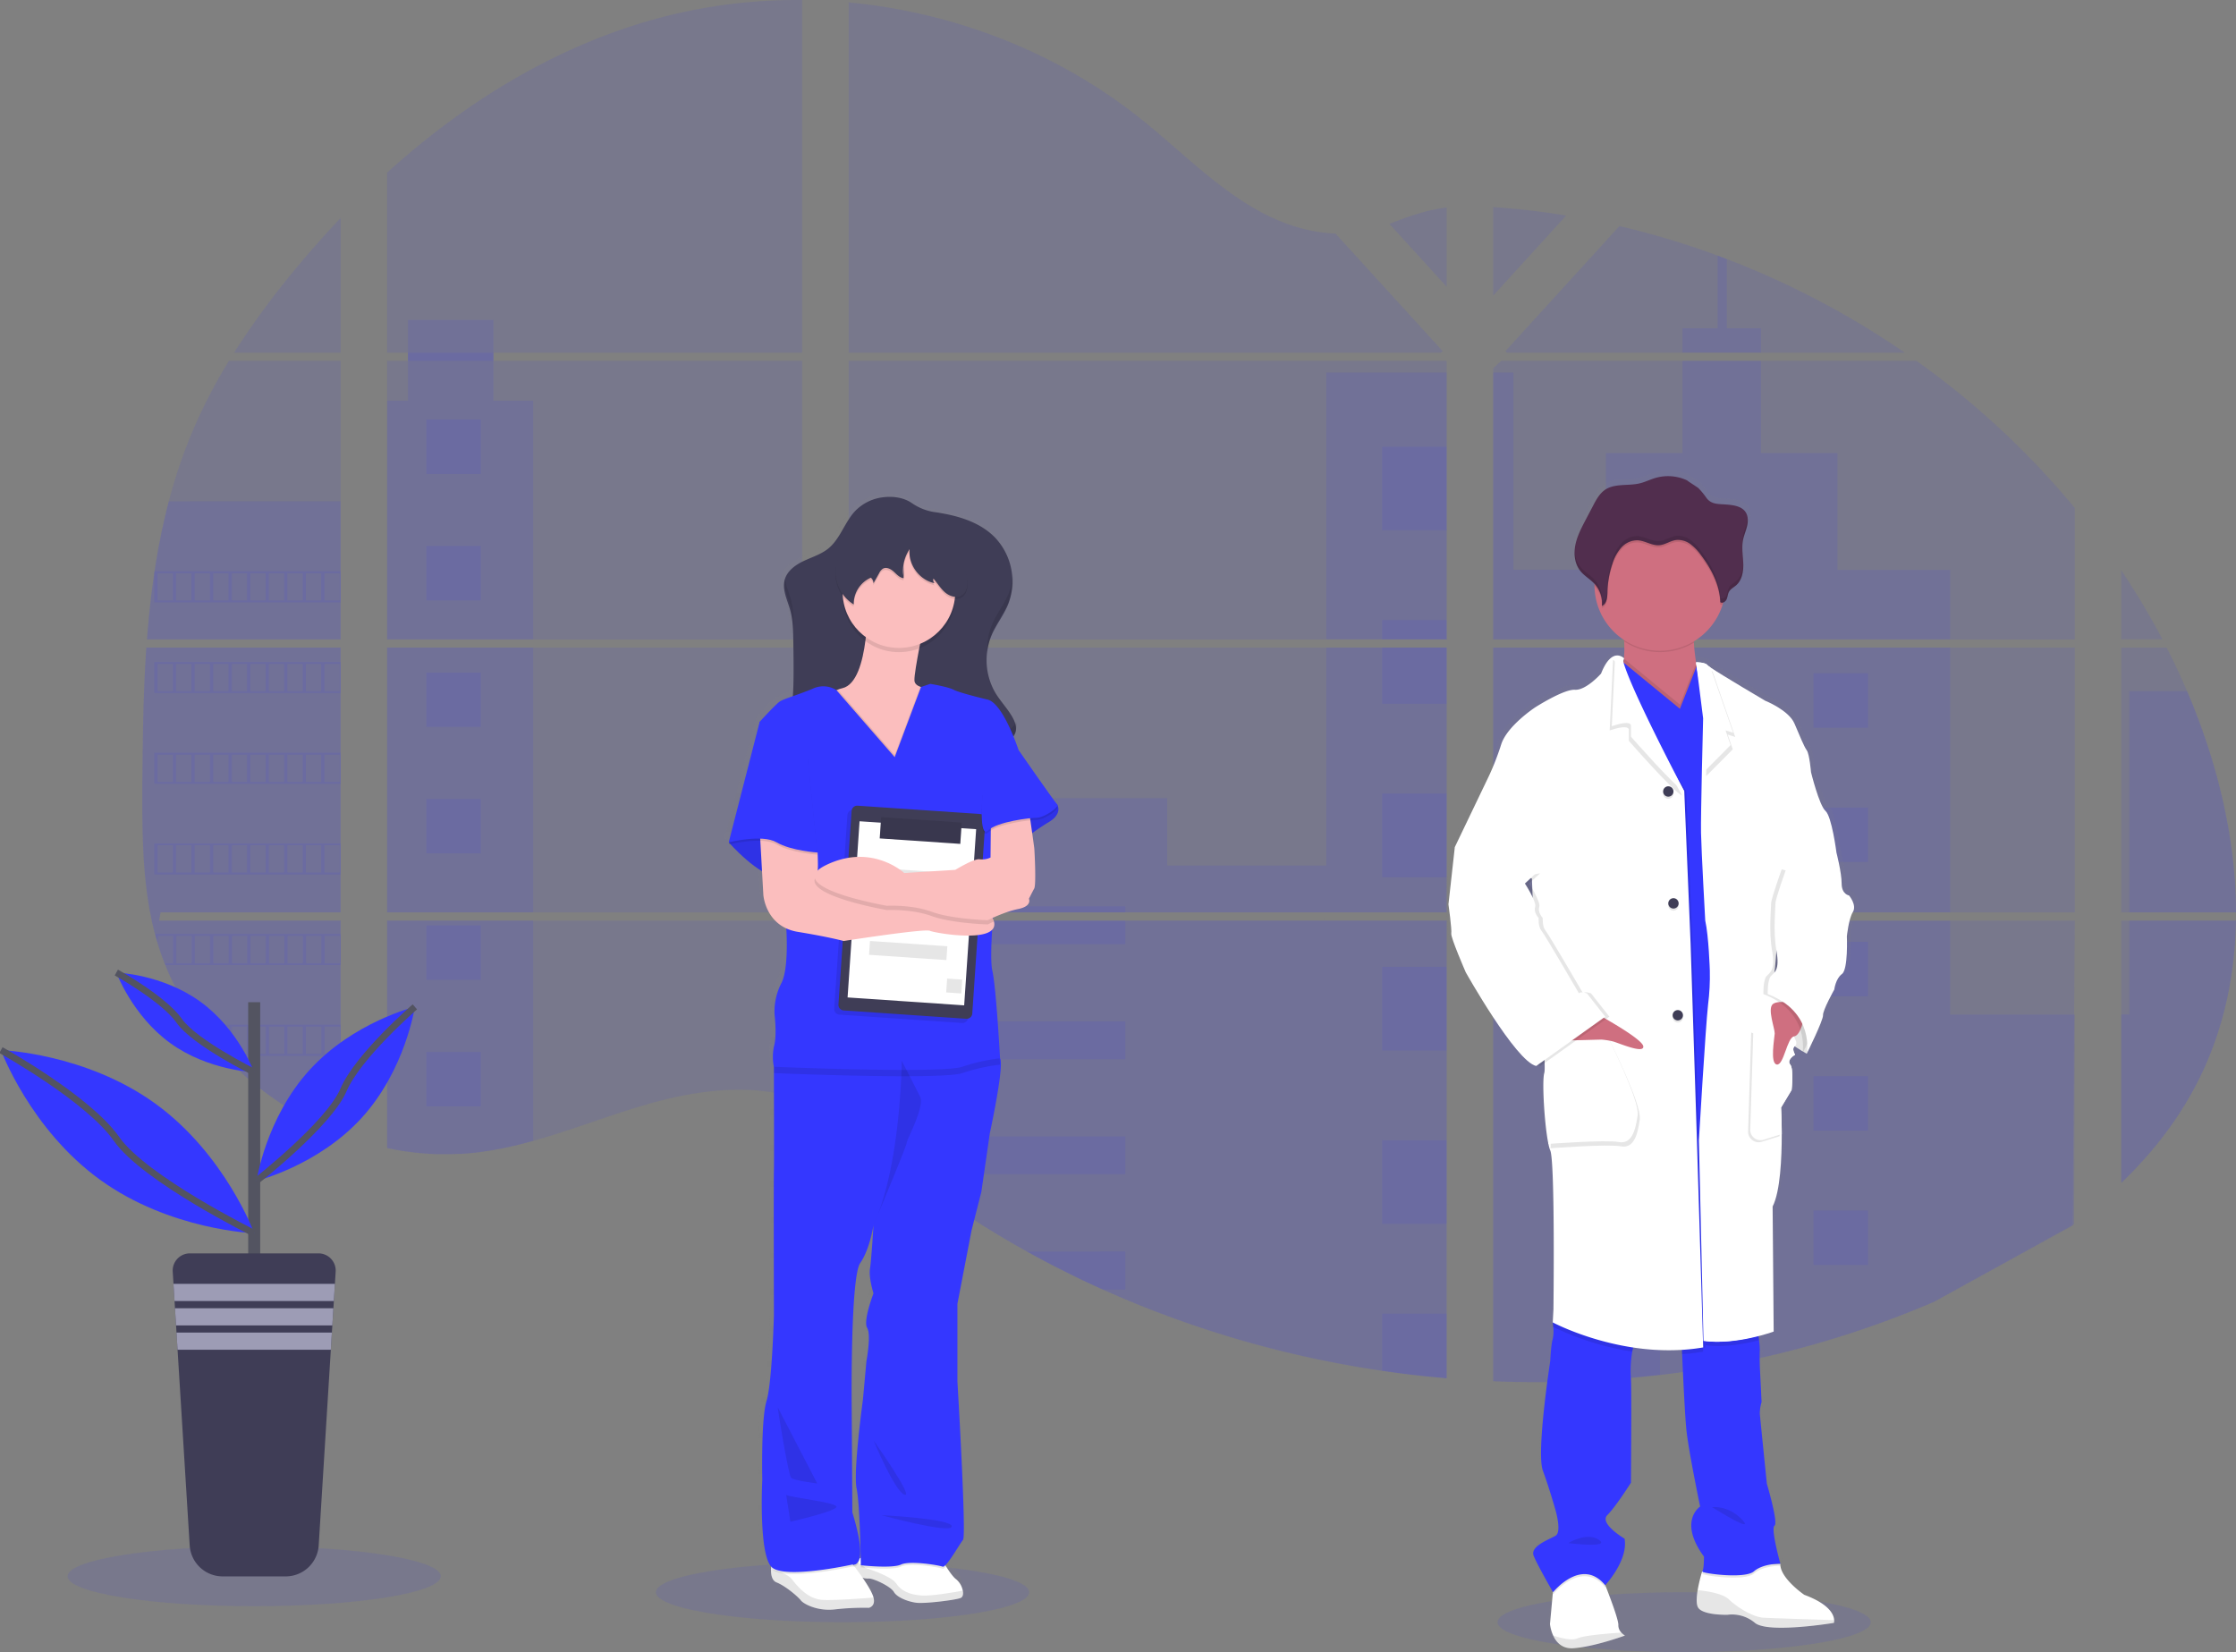 <svg width="674" height="498" fill="none" xmlns="http://www.w3.org/2000/svg"><rect width="100%" height="100%" fill="#808080" stroke="none"/><g clip-path="url(#undraw_doctors_hwty 1__a)"><path opacity=".1" d="M44.113 195.19h58.579v79.836H48.397a121.78 121.78 0 0 1-.433 2.47h54.728v64.375c-.092 0-.184-.069-.271-.104a124.629 124.629 0 0 1-4.618-1.945c-.329-.15-.652-.306-.987-.45a116.889 116.889 0 0 1-4.618-2.309 52.023 52.023 0 0 1-1.599-.877 96.064 96.064 0 0 1-23.032-17.926c-.202-.19-.387-.398-.577-.577a99.701 99.701 0 0 1-2.742-3.093c-.335-.387-.658-.78-.987-1.155a94.882 94.882 0 0 1-3.048-3.942c-.15-.202-.289-.398-.433-.577a85.248 85.248 0 0 1-9.929-17.949c-.08-.19-.156-.398-.23-.577a76.148 76.148 0 0 1-2.142-6.158 46.648 46.648 0 0 1-.745-2.638c-.08-.26-.144-.525-.214-.785-3.244-12.783-3.619-26.069-3.619-39.292V236.9c.046-5.398.11-10.79.19-16.177.031-1.385.06-2.776.087-4.173.081-3.536.196-7.08.347-10.631.034-.981.08-1.968.132-2.943a79.97 79.97 0 0 1 .087-1.697c.104-2.043.227-4.073.37-6.089Zm58.579-88.892H70.557a244.622 244.622 0 0 1 17.092-23.513 300.979 300.979 0 0 1 15.043-17.083v40.596Zm0 2.459v83.963H44.298c0-.243.035-.491.058-.733.052-.664.104-1.322.161-1.986a99.9 99.9 0 0 1 .208-2.308c.075-.762.15-1.685.243-2.522.092-.837.167-1.685.26-2.522a175 175 0 0 1 .288-2.505c.104-.831.196-1.674.312-2.505a237.086 237.086 0 0 1 .687-4.992c0-.15.046-.295.069-.439a201.348 201.348 0 0 1 4.295-21.077 156.01 156.01 0 0 1 7.244-21.354 160.287 160.287 0 0 1 10.899-21.02h33.67Zm13.993 86.433v79.836h125.124V195.19H116.685Zm0 82.306v68.565c.716.144 1.42.289 2.13.41.952.185 1.911.352 2.886.496l.577.081c.381.064.768.115 1.155.162.964.138 1.928.242 2.886.334.45.047.918.081 1.374.122l1.114.08c.606.047 1.206.081 1.807.104.369 0 .739.029 1.114.041.375.011.577 0 .877 0h3.21c.496 0 .993 0 1.483-.046h.029c.347 0 .687 0 1.033-.041.099.006.197.006.295 0 .288 0 .577 0 .854-.034a1.07 1.07 0 0 1 .196 0 78.418 78.418 0 0 0 1.94-.151c.652-.057 1.27-.127 1.922-.196l1.311-.161a115.005 115.005 0 0 0 15.845-3.371c11.678-3.255 23.09-7.809 34.762-11.139 15.078-4.3 31.748-6.418 46.318-1.183v-54.073H116.685Zm125.124-171.198V.012a160.814 160.814 0 0 0-40.65 4.761c-31.685 7.959-60.137 25.221-84.474 47.268v54.252h6.298v2.464h-6.298v83.963h125.124v-83.963h-93.064v-2.47l93.064.011Zm160.752-35.904c-7.839-.277-15.632-2.753-22.686-6.59-13.473-7.325-24.244-18.648-36.274-28.194C318.606 15.716 287.608 3.705 255.807.727v105.571h178.606l.445-.467-32.297-35.437Zm16.273-2.886 17.253 18.937V62.528c-5.807.733-10.863 2.435-17.253 4.957v.023Zm17.253 295.579v-85.591h-36.793a22.703 22.703 0 0 0-.312-1.102c.11.37.208.739.306 1.102H255.807v61.893a127.052 127.052 0 0 1 4.041 3.152 315.596 315.596 0 0 1 4.289 3.572l1.432 1.183a89.56 89.56 0 0 0 2.078 1.703 320.25 320.25 0 0 0 4.196 3.324c.704.554 1.413 1.099 2.124 1.633a289.728 289.728 0 0 0 35.582 23.265 295.853 295.853 0 0 0 14.108 7.359 277.728 277.728 0 0 0 8.659 4.04 317.855 317.855 0 0 0 84.278 24.54c6.457.95 12.944 1.701 19.459 2.251v-52.336h.577l-.543.012Zm-180.28-254.33v83.963h180.28v-83.963h-180.28Zm0 86.421v79.848h180.28V195.19l-180.28-.012ZM450.08 62.412v26.722l22.016-24.165a231.021 231.021 0 0 0-22.016-2.557Zm0 132.778v79.836h175.339V195.19H450.08Zm174.721 174.228.618-91.922H450.08V416.34c11.294.47 22.605.333 33.884-.41h.197c5.387-.346 10.75-.839 16.087-1.477h.122a295.887 295.887 0 0 0 82.679-22.082l41.752-22.953Zm34.445-161.115a265.925 265.925 0 0 0-2.05-4.617 208.23 208.23 0 0 0-4.098-8.49h-13.681v79.83H674c-.029-22.612-5.755-45.698-14.754-66.723Zm-19.829 69.193v79.069c9.738-9.332 17.976-20.015 23.898-32.228 7.129-14.711 10.391-30.629 10.662-46.846l-34.56.005Zm0-105.571v20.778h12.399a225.539 225.539 0 0 0-12.399-20.778ZM520.504 78.082a157.18 157.18 0 0 0-2.748-1.04 249.489 249.489 0 0 0-29.612-8.899l-33.7 36.972-.658.71.433.468h119.94a256.209 256.209 0 0 0-53.655-28.211Zm57.176 30.675H452.539l-2.459 2.245v81.718h175.339v-39.592a249.622 249.622 0 0 0-47.739-44.371Z" fill="#3437FF"/><path opacity=".1" d="M102.692 151.114v41.606H44.298c0-.243.035-.491.058-.733.052-.664.104-1.322.161-1.986a99.9 99.9 0 0 1 .208-2.308c.075-.762.15-1.685.243-2.522.092-.837.167-1.685.26-2.522a175 175 0 0 1 .288-2.505c.104-.831.196-1.674.312-2.505a237.086 237.086 0 0 1 .687-4.992c0-.15.046-.295.069-.439a201.348 201.348 0 0 1 4.295-21.077l51.813-.017ZM44.113 195.19h58.579v79.836H48.397a121.78 121.78 0 0 1-.433 2.47h54.728v64.375c-.092 0-.184-.069-.271-.104a124.629 124.629 0 0 1-4.618-1.945c-.329-.15-.652-.306-.987-.45a116.889 116.889 0 0 1-4.618-2.309 52.023 52.023 0 0 1-1.599-.877 96.064 96.064 0 0 1-23.032-17.926c-.202-.19-.387-.398-.577-.577a99.701 99.701 0 0 1-2.742-3.093c-.335-.387-.658-.78-.987-1.155a94.882 94.882 0 0 1-3.048-3.942c-.15-.202-.289-.398-.433-.577a85.248 85.248 0 0 1-9.929-17.949c-.08-.19-.156-.398-.23-.577a76.148 76.148 0 0 1-2.142-6.158 46.648 46.648 0 0 1-.745-2.638c-.08-.26-.144-.525-.214-.785-3.244-12.783-3.619-26.069-3.619-39.292V236.9c.046-5.398.11-10.79.19-16.177.031-1.385.06-2.776.087-4.173.081-3.536.196-7.08.347-10.631.034-.981.08-1.968.132-2.943a79.97 79.97 0 0 1 .087-1.697c.104-2.043.227-4.073.37-6.089Zm116.616-74.405v71.935h-44.05v-71.935h6.281V96.429h25.779v24.356h11.99Zm-.006 74.399h-44.044v79.837h44.044v-79.837Zm-44.038 82.312h44.044v66.372a114.093 114.093 0 0 1-15.846 3.365 34.17 34.17 0 0 1-1.31.161c-.647.075-1.287.145-1.928.202l-1.934.156h-.196l-.854.046h-.295c-.346 0-.687.041-1.033.047h-.029c-.496 0-.987.034-1.483.046h-4.087c-.376 0-.745 0-1.12-.046a51.417 51.417 0 0 1-1.801-.104l-1.114-.081a55.652 55.652 0 0 1-1.38-.127 54.63 54.63 0 0 1-2.886-.329l-1.155-.162-.577-.081a70.672 70.672 0 0 1-2.886-.49 66.232 66.232 0 0 1-2.13-.421v-68.554Zm319.397-165.207h-36.321v80.425h36.321v-80.425Zm.005 82.895v79.842h-180.28v-34.438h96.025v20.316h47.929v-65.72h36.326Zm.572 167.92c-.191 0-.381 0-.577-.034v52.375a297.054 297.054 0 0 1-19.454-2.245 318.296 318.296 0 0 1-84.312-24.528 308.147 308.147 0 0 1-22.767-11.422 290.898 290.898 0 0 1-35.576-23.265 298.692 298.692 0 0 1-8.393-6.654c-1.911-1.582-3.804-3.198-5.732-4.762a116.944 116.944 0 0 0-4.041-3.162v-61.911h143.481c-.104-.369-.196-.732-.3-1.102.109.37.213.733.306 1.102h36.793v85.568c.191.006.381.023.572.04Zm94.155-256.806h-23.667v-7.353h10.604V77.043c.919.338 1.835.685 2.747 1.039v20.864h10.31l.006 7.352Zm57.026 86.422h-116.2a.07.07 0 0 0 .035 0H450.08v-80.425h6.107v59.446h27.904v-35.206h23.061v-27.778h23.668v27.795h23.049v35.206h33.977l-.006 20.962Zm-137.76 2.47v79.836h137.766V195.19H450.08Zm175.143 173.807.196-63.197h-37.573v-28.28H450.08v138.82c11.294.47 22.605.333 33.884-.41h.197a294.72 294.72 0 0 0 16.088-1.477h.121a295.887 295.887 0 0 0 82.679-22.082m58.793-114.875h32.135c-.277 16.212-3.533 32.136-10.662 46.841-5.922 12.219-14.16 22.902-23.898 32.234v-50.789h2.425v-28.286Zm32.158-2.47h-32.158v-66.723h17.404c8.999 21.025 14.725 44.111 14.754 66.723Z" fill="#3437FF"/><path opacity=".1" d="M436.087 134.648h-19.459v25.215h19.459v-25.215Zm0 52.266h-19.459v5.806h19.459v-5.806Zm0 8.27h-19.459v16.939h19.459v-16.939Zm0 43.996h-19.459v25.215h19.459V239.18Zm0 52.266h-19.459v25.215h19.459v-25.215Zm0 71.618c.191 0 .381 0 .578.04-.191 0-.381 0-.578-.034v5.858h-19.459v-25.216h19.459v19.352Zm0 32.909v19.472a296.968 296.968 0 0 1-19.459-2.245v-17.227h19.459Zm-96.885-122.799h-83.395v1.852h83.395v-1.852Zm0 4.317h-83.395v7.099h83.395v-7.099Zm0 30.369h-83.395v11.416h83.395V307.86Zm0 34.686v11.416h-65.229a266.313 266.313 0 0 1-8.393-6.66c-1.916-1.576-3.81-3.192-5.732-4.756h79.354Zm0 34.681v11.445h-6.886a308.147 308.147 0 0 1-22.767-11.422l29.653-.023Zm161.179-174.303h-16.417v16.414h16.417v-16.414Zm-355.457-76.478h-16.417v16.414h16.417v-16.414Zm0 38.127h-16.417v16.414h16.417v-16.414Zm0 38.126h-16.417v16.414h16.417v-16.414Zm0 38.12h-16.417v16.414h16.417v-16.414Zm0 38.126h-16.417v16.414h16.417v-16.414Zm0 38.126h-16.417v16.414h16.417v-16.414Zm418.129-114.147h-16.417v16.414h16.417v-16.414Zm-62.672 40.486h-16.417v16.414h16.417V243.41Zm62.672 0h-16.417v16.414h16.417V243.41Zm-62.672 40.481h-16.417v16.414h16.417v-16.414Zm62.672 0h-16.417v16.414h16.417v-16.414Zm-62.672 40.487h-16.417v16.414h16.417v-16.414Zm62.672 0h-16.417v16.414h16.417v-16.414Zm-62.672 40.487h-16.417v16.413h16.417v-16.413Zm62.672 0h-16.417v16.413h16.417v-16.413Zm-79.089 51.065v-10.585h16.412v9.079l-16.412 1.506ZM46.515 172.191v9.39h56.177v-9.39H46.515Zm5.593 8.801H47.49v-8.207h4.618v8.207Zm5.594 0h-4.618v-8.207h4.618v8.207Zm5.582 0h-4.618v-8.207h4.618v8.207Zm5.593 0H64.26v-8.207h4.618v8.207Zm5.588 0h-4.618v-8.207h4.618v8.207Zm5.593 0H75.44v-8.207h4.618v8.207Zm5.594 0h-4.618v-8.207h4.618v8.207Zm5.588 0h-4.618v-8.207h4.618v8.207Zm5.588 0H92.21v-8.207h4.618v8.207Zm5.593 0h-4.618v-8.207h4.618v8.207Zm-55.906 18.532v9.39h56.177v-9.39H46.515Zm5.593 8.802H47.49v-8.207h4.618v8.207Zm5.594 0h-4.618v-8.207h4.618v8.207Zm5.582 0h-4.618v-8.207h4.618v8.207Zm5.593 0H64.26v-8.207h4.618v8.207Zm5.588 0h-4.618v-8.207h4.618v8.207Zm5.593 0H75.44v-8.207h4.618v8.207Zm5.594 0h-4.618v-8.207h4.618v8.207Zm5.588 0h-4.618v-8.207h4.618v8.207Zm5.588 0H92.21v-8.207h4.618v8.207Zm5.593 0h-4.618v-8.207h4.618v8.207Zm-55.906 18.538v9.384h56.177v-9.384H46.515Zm5.593 8.79H47.49v-8.207h4.618v8.207Zm5.594 0h-4.618v-8.207h4.618v8.207Zm5.582 0h-4.618v-8.207h4.618v8.207Zm5.593 0H64.26v-8.207h4.618v8.207Zm5.588 0h-4.618v-8.207h4.618v8.207Zm5.593 0H75.44v-8.207h4.618v8.207Zm5.594 0h-4.618v-8.207h4.618v8.207Zm5.588 0h-4.618v-8.207h4.618v8.207Zm5.588 0H92.21v-8.207h4.618v8.207Zm5.593 0h-4.618v-8.207h4.618v8.207Zm-55.906 18.543v9.385h56.177v-9.385H46.515Zm5.593 8.796H47.49v-8.219h4.618v8.219Zm5.594 0h-4.618v-8.219h4.618v8.219Zm5.582 0h-4.618v-8.219h4.618v8.219Zm5.593 0H64.26v-8.219h4.618v8.219Zm5.588 0h-4.618v-8.219h4.618v8.219Zm5.593 0H75.44v-8.219h4.618v8.219Zm5.594 0h-4.618v-8.219h4.618v8.219Zm5.588 0h-4.618v-8.219h4.618v8.219Zm5.588 0H92.21v-8.219h4.618v8.219Zm5.593 0h-4.618v-8.219h4.618v8.219Zm-55.635 18.526c.22.889.479 1.766.745 2.638v-2.043h4.617v8.201h-2.476c.07.196.144.398.225.577h52.818v-9.373h-55.93Zm10.968 8.796h-4.618v-8.201h4.618v8.201Zm5.582 0h-4.618v-8.201h4.618v8.201Zm5.593 0h-4.618v-8.201h4.618v8.201Zm5.588 0h-4.618v-8.201h4.618v8.201Zm5.593 0h-4.618v-8.201h4.618v8.201Zm5.594 0h-4.618v-8.201h4.618v8.201Zm5.588 0h-4.618v-8.201h4.618v8.201Zm5.587 0h-4.618v-8.201h4.618v8.201Zm5.594 0h-4.618v-8.201h4.618v8.201Zm-42.676 18.538c.15.184.289.392.433.577h3.054v3.942l.987 1.154v-5.119h4.618v8.276h-1.9c.185.19.364.392.578.577h35.114v-9.407H59.797Zm14.697 8.83h-4.618v-8.242h4.618v8.242Zm5.593 0H75.47v-8.242h4.618v8.242Zm5.594 0h-4.618v-8.242h4.618v8.242Zm5.588 0H86.65v-8.242h4.618v8.242Zm5.587 0h-4.618v-8.242h4.618v8.242Zm5.594 0h-4.618v-8.242h4.618v8.242Zm-11.834 18.503c.531.3 1.068.577 1.605.872v-.289h4.618v2.603c.335.144.652.3.981.45v-3.053h4.618v4.998c.088.04.179.073.272.098v-5.679H90.616Zm345.466 26.878h.577-.577Zm-37.1-86.67c.11.37.208.739.306 1.102a17.37 17.37 0 0 0-.306-1.102ZM122.983 106.298v2.459h25.785v-2.47l-25.785.011Zm313.104 256.766h.578-.578Zm-37.105-86.67c.11.37.208.739.306 1.102a17.37 17.37 0 0 0-.306-1.102Zm37.1 86.67h.577-.577Zm-37.1-86.67c.11.37.208.739.306 1.102a17.37 17.37 0 0 0-.306-1.102ZM507.649 498c31.064 0 56.247-4.044 56.247-9.032 0-4.989-25.183-9.033-56.247-9.033s-56.247 4.044-56.247 9.033c0 4.988 25.183 9.032 56.247 9.032Zm-253.677-9.032c31.064 0 56.247-4.044 56.247-9.033 0-4.988-25.183-9.032-56.247-9.032-31.065 0-56.247 4.044-56.247 9.032 0 4.989 25.182 9.033 56.247 9.033Z" fill="#3437FF"/><path d="M318.727 241.102a.306.306 0 0 0-.086-.15c-.86-.849-11.828-16.357-11.828-16.357s-.577-1.731-1.513-3.982c.3-.388.525-.828.664-1.298.051-.2.087-.402.11-.606 0-.064.046-.116.063-.179a4.377 4.377 0 0 0-.057-2.378 4.138 4.138 0 0 1-.237.577 9.614 9.614 0 0 0-.866-1.928c-1.454-2.504-3.533-4.617-5.062-7.058a19.094 19.094 0 0 1-2.604-12.674v.681c.058-.873.174-1.74.347-2.597.241-.976.563-1.93.964-2.851 1.374-3.146 3.596-5.887 4.947-9.044a17.167 17.167 0 0 0 1.027-3.307c.476-1.895.65-3.852.514-5.801 0 .462-.075.924-.144 1.38a18.783 18.783 0 0 0-5.305-12.507c-4.716-4.738-11.487-6.579-17.964-7.549a16.445 16.445 0 0 1-7.562-2.886c-2.488-1.61-5.703-1.997-8.613-1.645a14.21 14.21 0 0 0-8.768 4.335c-3.077 3.382-4.41 8.172-8.001 11.023-2.176 1.732-4.935 2.54-7.469 3.717-2.534 1.177-4.93 2.886-5.744 5.414v-.052.144l-.035.092c-.842 2.99.786 6.032 1.634 9.015.883 3.088.941 6.349.987 9.541.064 3.901.121 7.808.058 11.716a82.658 82.658 0 0 1-.196 4.617 24.157 24.157 0 0 0-3.966 1.593c-1.293.842-6.13 6.065-6.13 6.065l-9.462 36.141.127.144-.127.491.48-.11c1.339 1.443 5.339 5.552 9.657 8.115l.404 7.087s.485 7.111 7.025 10.048c.15 2.465.618 12.472-1.547 16.437a18.463 18.463 0 0 0-2.043 9.396s.756 6.014-.104 9.177a14.999 14.999 0 0 0-.11 6.441v1.899c0 6.4.075 26.912 0 29.232-.11 2.741 0 43.286 0 43.286s-.537 20.263-2.257 25.752c-1.72 5.489-1.287 23.663-1.287 23.663s-1.08 21.648 2.736 25.919c0 .191-.035.387-.04.577v.272c-.047 1.645.271 3.393 1.685 3.93 2.886 1.108 6.702 4.432 7.423 5.385.722.952 4.919 3.324 10.391 2.689a78.296 78.296 0 0 1 10.327-.473s2.159-.392 1.46-3.076c-.45-1.674-2.135-4.248-3.336-5.939.219.058.433.104.635.144l.208.041h.161c.089.005.177.005.266 0h.115c.108.009.216.009.323 0 1.449-.139 6.852 2.378 7.816 4.04.964 1.662 4.364 2.926 6.927 3.243 1.524.185 5.369-.127 8.596-.542a31.592 31.592 0 0 0 4.814-.878c.762-.288.923-1.211.704-2.25a5.855 5.855 0 0 0-1.997-3.371c-.935-.664-2.171-2.412-3.083-3.844l-.242-.386c1.61-1.536 4.52-6.557 5.403-7.596 1.074-1.264-1.732-47.487-1.732-47.487v-23.172l4.301-21.932 3.007-11.606 2.58-17.522s4.514-20.466 3.123-22.474c0-.041-1.154-21.112-2.366-26.174-.526-2.256-.393-7.335-.081-12.275a2.422 2.422 0 0 0 .577-2.528 5.193 5.193 0 0 0-.335-.86v-.266a39.76 39.76 0 0 1 7.776-2.643c4.3-.843 3.227-3.059 3.227-3.059s.969-1.899 1.61-3.059c.641-1.16.11-11.398 0-12.241-.04-.341-.306-2.222-.612-4.357a73 73 0 0 1 5.132-3.354c3.723-2.204 2.886-4.53 2.58-5.136Zm-56.108 146.323s-3.227 8.23-1.934 10.337c1.293 2.106-.214 9.927-.214 9.927l-1.079 11.606s-3.008 21.527-1.934 26.589c.843 3.971 1.155 15.831 1.253 20.777a1.51 1.51 0 0 0-.214.104l-.144.075c.496-1.945.289-5.881-2.176-13.8l-.208-32.706s-.381-37.78 2.603-42.005c2.985-4.224 4.041-11.398 4.041-11.398s-.647 10.348-1.068 13.089c-.421 2.742 1.074 7.405 1.074 7.405Zm-6.009 81.296c-.029.07-.064.139-.087.202l-.162-.207c.083.008.166.01.249.005Z" fill="url(#undraw_doctors_hwty 1__b)"/><path d="M289.519 481.684c-1.669.641-10.714 1.732-13.243 1.426-2.528-.306-5.876-1.587-6.828-3.261-.953-1.674-6.292-4.202-7.724-4.04a5.19 5.19 0 0 1-1.732-.243 21.308 21.308 0 0 1-2.886-1.108 5.35 5.35 0 0 1 .064-2.193c.033-.145.075-.287.127-.427a3.808 3.808 0 0 1 1.939-2.158l.208-.098c.4-.173.818-.301 1.247-.381 4.537-.872 23.257.877 23.257.877s.525.941 1.247 2.106c.9 1.443 2.124 3.204 3.048 3.867a5.919 5.919 0 0 1 1.968 3.394c.22 1.021.058 1.956-.692 2.239Z" fill="#fff"/><path opacity=".1" d="M289.519 481.684c-1.669.641-10.708 1.732-13.237 1.426-2.528-.306-5.876-1.593-6.834-3.261-.959-1.668-6.287-4.202-7.718-4.04-1.432.161-4.618-1.351-4.618-1.351s-.497-2.308.947-3.884l2.886 2.049s7.723 2.395 9.155 4.617c1.431 2.222 4.041 3.463 7.81 3.688 2.817.185 9.288-.912 12.319-1.46.202.998.046 1.933-.71 2.216Z" fill="#000"/><path d="M261.886 484.628a76.653 76.653 0 0 0-10.195.479c-5.42.635-9.559-1.732-10.28-2.707-.722-.976-4.457-4.271-7.326-5.425-1.402-.543-1.731-2.309-1.668-3.96v-.271c.053-1.045.208-2.083.462-3.099l22.461-.479 1.945 2.637.3.404 1.184 1.611s.536.704 1.241 1.731c1.189 1.732 2.851 4.288 3.296 5.979.71 2.707-1.42 3.1-1.42 3.1Z" fill="#fff"/><path opacity=".1" d="M261.886 484.628a76.653 76.653 0 0 0-10.195.479c-5.414.635-9.559-1.732-10.275-2.707-.715-.976-4.462-4.3-7.331-5.414-1.402-.542-1.731-2.308-1.668-3.959 1.605.375 4.976 1.333 6.298 3.001 1.732 2.228 4.832 5.974 9.236 6.21 3.556.191 12.214-.444 15.389-.698.681 2.695-1.454 3.088-1.454 3.088Z" fill="#000"/><path opacity=".1" d="M259.213 469.656c-.26 1.928-1.062 2.448-1.639 2.563a1.1 1.1 0 0 1-.428 0 1.332 1.332 0 0 1-.225-.035s-20.169 4.456-24.244.849a2.823 2.823 0 0 1-.289-.3 16.15 16.15 0 0 1 .462-3.1l22.461-.479 1.945 2.638a3.815 3.815 0 0 1 1.94-2.159l.017.023Zm25.976 2.505c-.45.497-.825.779-1.062.681-1.062-.427-9.767-1.91-12.532-.635-2.765 1.276-12.122.208-12.122.208s0-1.108-.052-2.886c.4-.172.818-.3 1.247-.38 4.537-.872 23.257.877 23.257.877s.548.969 1.264 2.135Z" fill="#000"/><path d="m298.362 341.611-2.551 17.626-2.968 11.682L288.595 393v23.375s2.759 46.506 1.697 47.776c-1.062 1.269-5.097 8.501-6.159 8.08-1.062-.422-9.767-1.911-12.532-.641-2.765 1.27-12.122.213-12.122.213s-.214-18.047-1.276-23.143 1.91-26.756 1.91-26.756l1.063-11.676s1.489-7.861.213-9.985c-1.276-2.124 1.911-10.388 1.911-10.388s-1.484-4.681-1.056-7.44c.427-2.758 1.056-13.164 1.056-13.164s-1.056 7.226-4.006 11.468-2.575 42.258-2.575 42.258l.208 32.897c5.317 17.418 0 15.716 0 15.716s-20.169 4.461-24.244.848c-4.076-3.613-2.91-26.352-2.91-26.352s-.421-18.261 1.276-23.778c1.697-5.518 2.234-25.908 2.234-25.908s-.11-40.776 0-43.529c.081-2.308 0-22.976 0-29.434v-1.91l2.436-6.049 28.862-3.613h13.808s20.781 4.883 22.928 6.99a.485.485 0 0 1 .116.127c1.391 2.037-3.071 22.629-3.071 22.629Z" fill="#3437FF"/><path opacity=".1" d="M263.317 434.197s6.35 15.288 9.346 16.35c2.996 1.062-9.346-16.35-9.346-16.35Zm2.35 22.508s21.439 1.062 21.225 3.4c-.214 2.337-21.225-3.4-21.225-3.4Zm-28.684-6.112c.849.803 16.354 2.309 15.078 3.775-1.276 1.466-13.802 4.317-13.802 4.317l-1.276-8.092Zm-2.545-26.375c0 .635 3.186 20.385 4.04 21.233.855.848 7.857 1.697 7.857 1.697l-11.897-22.93Z" fill="#000"/><path d="M257.556 154.265c-3.042 3.399-4.358 8.218-7.902 11.092-2.153 1.732-4.878 2.557-7.383 3.735-2.506 1.177-4.988 2.972-5.732 5.638-.832 3.001.773 6.066 1.616 9.067.872 3.105.924 6.349.976 9.598.057 3.93.121 7.861.051 11.791-.103 6.124-.611 12.53-3.861 17.718 11.735 3.735 24.215 4.242 36.522 4.721 2.365.169 4.741.109 7.095-.178a61.006 61.006 0 0 0 6.043-1.53 46.39 46.39 0 0 1 12.042-1.541c1.772 0 3.579.11 5.287-.352 1.709-.462 3.354-1.645 3.816-3.353.41-1.535-.191-3.169-.976-4.548-1.431-2.516-3.463-4.617-4.999-7.099a19.511 19.511 0 0 1-1.252-17.539c1.362-3.169 3.556-5.928 4.895-9.102a19.193 19.193 0 0 0-3.868-20.361c-4.658-4.768-11.343-6.615-17.739-7.596a16.11 16.11 0 0 1-7.469-2.885c-2.453-1.616-5.634-2.009-8.509-1.651a13.894 13.894 0 0 0-8.653 4.375Z" fill="#3F3D56"/><path opacity=".1" d="M299.078 188.155a19.187 19.187 0 0 0-1.472 8.813 18.859 18.859 0 0 1 1.472-6.257c1.356-3.168 3.55-5.927 4.889-9.101a18.416 18.416 0 0 0 1.345-8.38 17.955 17.955 0 0 1-1.345 5.829c-1.339 3.174-3.533 5.927-4.889 9.096Zm-59.774 4.455c.034 2.263.069 4.531.075 6.793 0-3.116-.029-6.227-.075-9.338-.046-3.226-.104-6.493-.976-9.604-.577-1.974-1.431-3.976-1.732-5.967-.513 2.828.947 5.696 1.732 8.518.872 3.082.93 6.372.976 9.598Zm63.203 28.113c-1.732.467-3.51.363-5.282.352a46.328 46.328 0 0 0-12.036 1.512 61.275 61.275 0 0 1-6.044 1.524 36.47 36.47 0 0 1-7.1.184c-11.891-.467-23.95-.969-35.339-4.369a19.672 19.672 0 0 1-1.154 2.194c11.735 3.728 24.215 4.242 36.516 4.721 2.367.169 4.745.107 7.1-.185a59.648 59.648 0 0 0 6.021-1.518 46.293 46.293 0 0 1 12.013-1.529c1.772 0 3.573.109 5.281-.358 1.709-.468 3.354-1.639 3.816-3.348a4.571 4.571 0 0 0-.058-2.401c-.513 1.616-2.101 2.742-3.734 3.221Z" fill="#000"/><path d="M285.408 213.884c-.427.958-2.228 9.234-2.655 10.082-.427.849-2.759 14.429-2.973 15.191-.213.762-15.372-3.186-15.372-3.186l-9.126-7.647-9.38-9.333s-.277-8.42 6.632-11.121c.47-.185.952-.335 1.443-.45 8.382-2.015 7.539-27.495 7.539-27.495l17.202 7.427s-3.186 14.868-3.077 17.736c.029.964.785 1.564 1.773 1.928 1.526.434 3.115.606 4.698.508 0 0 3.724 5.407 3.296 6.36Z" fill="#FBBEBE"/><path d="m316.205 241.806 2.441.641s1.807 2.747-2.441 5.304a73.46 73.46 0 0 0-7.753 5.419l-12.555 3.821-2.418-7.59 11.683-8.865 11.043 1.27Z" fill="#3437FF"/><path opacity=".1" d="m316.205 241.806 2.441.641s1.807 2.747-2.441 5.304a73.46 73.46 0 0 0-7.753 5.419l-12.555 3.821-2.418-7.59 11.683-8.865 11.043 1.27Z" fill="#000"/><path d="m224.578 249.136-4.883 4.778s8.808 10.193 15.585 10.828c6.777.634 11.147-7.751 11.147-7.751l-5.865-9.235-15.984 1.38Z" fill="#3437FF"/><path opacity=".1" d="m224.578 249.136-4.883 4.778s8.808 10.193 15.585 10.828c6.777.634 11.147-7.751 11.147-7.751l-5.865-9.235-15.984 1.38Zm46.388-52.561c9.382 0 16.988-7.604 16.988-16.985s-7.606-16.986-16.988-16.986c-9.383 0-16.989 7.605-16.989 16.986s7.606 16.985 16.989 16.985Z" fill="#000"/><path d="M270.966 195.3c9.382 0 16.988-7.605 16.988-16.986 0-9.38-7.606-16.985-16.988-16.985-9.383 0-16.989 7.605-16.989 16.985 0 9.381 7.606 16.986 16.989 16.986Z" fill="#FBBEBE"/><path opacity=".1" d="M301.444 320.909a54.911 54.911 0 0 0-11.366 2.545c-6.349 2.113-56.108.035-56.801 0v-1.91l2.436-6.048 28.863-3.613h13.807s20.781 4.882 22.929 6.989c.086 1.27.132 2.037.132 2.037Zm-16.036-107.025c-.427.958-2.228 9.234-2.655 10.082-.427.849-2.759 14.429-2.973 15.191-.213.762-15.372-3.186-15.372-3.186l-9.126-7.647-9.38-9.333s-.277-8.42 6.632-11.121l17.156 19.721 7.724-20.575c1.526.434 3.115.606 4.698.508 0 0 3.724 5.407 3.296 6.36Z" fill="#000"/><path d="m269.69 228.226-17.56-20.2a7.357 7.357 0 0 0-6.967-.514c-3.931 1.703-8.815 3.082-10.09 3.93-1.276.849-6.056 6.101-6.056 6.101l14.235 37.231-6.269 24.523s.958 12.53-1.483 17.095a18.757 18.757 0 0 0-2.021 9.448s.745 6.054-.104 9.234a15.386 15.386 0 0 0-.109 6.476s50.445 2.124 56.812 0a54.386 54.386 0 0 1 11.366-2.545s-1.154-21.239-2.309-26.335c-1.154-5.097.959-24.523.959-24.523l-1.38-20.812 8.278-21.354s-4.485-13.69-9.161-15.07c0 0-8.491-2.02-10.298-2.972-1.807-.952-7.118-1.806-7.118-1.806l-2.788.935-7.937 21.158Z" fill="#3437FF"/><path opacity=".1" d="m294.19 246.632-36.951-2.512a1.696 1.696 0 0 0-1.808 1.578l-3.967 58.33a1.696 1.696 0 0 0 1.578 1.808l36.951 2.512a1.698 1.698 0 0 0 1.808-1.578l3.967-58.33a1.697 1.697 0 0 0-1.578-1.808Z" fill="#000"/><path d="m295.462 245.365-36.951-2.512a1.698 1.698 0 0 0-1.808 1.578l-3.967 58.33a1.697 1.697 0 0 0 1.578 1.808l36.951 2.512a1.696 1.696 0 0 0 1.808-1.578l3.967-58.33a1.697 1.697 0 0 0-1.578-1.808Z" fill="#3F3D56"/><path d="m294.243 249.938-35.143-2.39-3.611 53.102 35.142 2.389 3.612-53.101Z" fill="#fff"/><path opacity=".1" d="m291.092 263.492-28.707-2.01-.56 8 28.707 2.009.56-7.999Zm-1.039 31.788-4.556-.31-.283 4.169 4.555.31.284-4.169Zm-4.494-10.061-23.319-1.586-.283 4.169 23.319 1.586.283-4.169Z" fill="#000"/><path d="m289.893 247.952-24.281-1.65-.435 6.408 24.28 1.651.436-6.409Z" fill="#3F3D56"/><path opacity=".1" d="m289.893 247.952-24.281-1.65-.435 6.408 24.28 1.651.436-6.409Zm-18.079 71.786s-.213 31.431-8.497 49.478c0 0 9.987-23.784 9.987-24.736 0-.953 5.518-10.937 4.04-13.909-1.477-2.973-5.53-10.833-5.53-10.833Zm.451-145.671a11.805 11.805 0 0 1 1.922-7.913 9.746 9.746 0 0 0 7.539 10.273 1.276 1.276 0 0 1-.364-1.397c1.183 1.339 2.09 2.927 3.429 4.104s3.348 1.881 4.924 1.045c2.141-1.155 2.164-4.196 1.61-6.563a30.814 30.814 0 0 0-7.094-13.545 9.392 9.392 0 0 0-7.447-3.786c-3.278-.254-6.684.034-9.622 1.506a25.565 25.565 0 0 0-4.618 3.226l-8.082 6.591a7.672 7.672 0 0 0-1.962 2.066 5.66 5.66 0 0 0-.612 2.165 11.662 11.662 0 0 0 5.437 11.006 8.612 8.612 0 0 1 5.155-8.08 2.246 2.246 0 0 1 .803 1.668l1.703-3.036a3.345 3.345 0 0 1 1.154-1.368c1.051-.577 2.361.104 3.256.918.894.814 1.766 1.829 2.967 1.956l.046-4.519" fill="#000"/><path d="M272.265 173.432a11.817 11.817 0 0 1 1.922-7.919c-.52 4.617 2.961 9.385 7.544 10.273a1.266 1.266 0 0 1-.363-1.39c1.183 1.339 2.089 2.92 3.429 4.103 1.339 1.183 3.348 1.882 4.924 1.039 2.141-1.154 2.164-4.196 1.61-6.556a30.817 30.817 0 0 0-7.094-13.546 11.366 11.366 0 0 0-3.966-3.082 11.529 11.529 0 0 0-3.463-.704c-3.279-.254-6.685.029-9.623 1.5a25.921 25.921 0 0 0-4.618 3.232l-8.082 6.591a7.602 7.602 0 0 0-1.962 2.067 5.615 5.615 0 0 0-.612 2.164 11.65 11.65 0 0 0 5.437 11 8.616 8.616 0 0 1 5.155-8.08 2.264 2.264 0 0 1 .803 1.668l1.697-3.024a3.311 3.311 0 0 1 1.154-1.368c1.051-.577 2.361.104 3.256.918.895.814 1.766 1.824 2.967 1.956l.046-4.524" fill="#3F3D56"/><path d="M280.311 280.567c-1.483-.75-26.016 3.076-26.016 3.076s-4.041-1.154-13.808-2.759c-9.767-1.604-10.39-11.15-10.39-11.15l-1.068-19.109 3.296-2.886 14.119 9.234s.22 4.669 0 5.512c-.138.577-.508 1.264-.473 1.731a.578.578 0 0 0 .473.52c.959.242 14.016 2.355 14.016 2.355s30.265-2.072 37.81 8.12a7.675 7.675 0 0 1 1.333 2.516c1.87 6.966-17.947 3.504-19.292 2.84Z" fill="#FBBEBE"/><path opacity=".1" d="M299.62 277.768c-1.154.513-1.87.883-1.87.883s-10.829-.318-16.913-2.522c-6.084-2.205-13.479-1.813-13.479-1.813s-25.353-4.363-21.422-10.059a.579.579 0 0 0 .474.519c.958.243 14.015 2.355 14.015 2.355s30.265-2.072 37.81 8.12a7.666 7.666 0 0 1 1.385 2.517Z" fill="#000"/><path d="M310.149 244.143s1.49 10.51 1.594 11.364c.103.854.64 11.145 0 12.317-.641 1.171-1.594 3.076-1.594 3.076s1.062 2.227-3.186 3.082c-4.249.854-9.236 3.393-9.236 3.393s-10.835-.317-16.885-2.545c-6.049-2.228-13.484-1.806-13.484-1.806s-32.182-5.524-18.374-12.265c13.808-6.741 23.575 2.39 23.575 2.39l15.395-.953s5.738-3.509 7.331-3.185a5.901 5.901 0 0 0 3.29-.531l.11-11.151 11.464-3.186Z" fill="#FBBEBE"/><path opacity=".1" d="m232.082 218.345-3.082-.162-9.34 36.36s10.085-2.551 14.431 0c4.347 2.551 12.319 3.077 12.319 3.077l-2.973-28.985-11.355-10.29Z" fill="#000"/><path d="m232.082 217.704-3.082-.161-9.34 36.36s10.085-2.551 14.431 0c4.347 2.551 12.319 3.076 12.319 3.076l-2.973-28.984-11.355-10.291Z" fill="#3437FF"/><path opacity=".1" d="m302.72 225.669 4.243.958s10.835 15.583 11.683 16.454c.849.872-4.04 4.04-6.055 4.04-2.015 0-11.891 1.155-14.76 3.821-2.869 2.666-1.674-10.752-1.674-11.058 0-.306 3.561-8.773 3.561-8.773l3.002-5.442Z" fill="#000"/><path d="m302.72 225.034 4.243.952s10.835 15.612 11.683 16.461c.849.848-4.04 4.04-6.055 4.04-2.015 0-11.891 1.154-14.76 3.82-2.869 2.667-1.674-10.752-1.674-11.058 0-.306 3.585-8.801 3.585-8.801l2.978-5.414Z" fill="#3437FF"/><g opacity=".1" fill="#000"><path opacity=".1" d="M274.158 165.565a8.523 8.523 0 0 1 .029-1.327 11.8 11.8 0 0 0-1.778 4.357v1.339-.046.317c0 .935 0 1.876-.029 2.811h-.081v.433c0-.15 0-.294-.029-.444-1.154-.185-1.98-1.155-2.84-1.928-.86-.773-2.205-1.512-3.255-.918a3.306 3.306 0 0 0-1.155 1.368l-1.714 3.024a2.226 2.226 0 0 0-.803-1.662 8.603 8.603 0 0 0-5.154 8.08 11.725 11.725 0 0 1-5.479-9.194 11.67 11.67 0 0 0 5.479 10.464 8.61 8.61 0 0 1 5.154-8.08 2.256 2.256 0 0 1 .803 1.668l1.697-3.024a3.305 3.305 0 0 1 1.154-1.368c1.051-.577 2.361.104 3.256.917.895.814 1.766 1.824 2.967 1.957 0-1.478.015-2.951.046-4.421a11.748 11.748 0 0 1 1.732-4.323Z"/><path opacity=".1" d="M272.207 171.377c.029-.392.075-.785.133-1.154l.063-1.593a11.717 11.717 0 0 0-.196 2.747Zm17.514 6.885c-1.576.843-3.585.139-4.924-1.038-1.34-1.178-2.246-2.765-3.429-4.104a1.272 1.272 0 0 0 .363 1.397c-.115 0-.225-.058-.334-.087 1.154 1.328 2.072 2.886 3.4 4.04 1.327 1.154 3.348 1.882 4.924 1.039 1.575-.843 2.026-2.816 1.887-4.738-.104 1.512-.646 2.822-1.887 3.491Zm-8.359-3.843a9.812 9.812 0 0 1-7.193-8.577c-.329 4.531 3.089 9.073 7.562 9.944a1.273 1.273 0 0 1-.369-1.367Z"/></g><path d="M558.579 268.747s-2.274-.317-2.274-3.625c0-3.307-1.628-9.499-1.628-9.499s-1.408-10.776-3.354-12.484c-1.945-1.708-4.444-11.739-4.444-11.739s-.428-5.442-1.299-6.614c-.872-1.172-2.049-4.04-3.787-8.132-1.737-4.092-8.965-6.897-8.965-6.897s-13.097-7.595-16.809-10.071a5.69 5.69 0 0 1-.947-.716c-.646-.842-3.463-.86-3.463-.86-.295-1.864-.578-3.999-.67-5.933v-.623a19.971 19.971 0 0 0 8.78-10.862c.069-.219.127-.444.191-.669a1.878 1.878 0 0 0 1.154-1.016c.329-.745.341-1.61.756-2.309.485-.819 1.409-1.258 2.136-1.87 1.836-1.564 2.309-4.19 2.222-6.573-.057-1.94-.369-3.89-.248-5.812 0-.162 0-.323.035-.485.035-.283.075-.577.127-.854.283-1.431.9-2.782 1.247-4.202.346-1.419.381-3.018-.427-4.242-1.184-1.795-3.649-2.152-5.813-2.308-2.454-.208-4.618.057-6.217-1.98a21.81 21.81 0 0 0-2.471-2.978c-.323-.3-3.463-2.222-3.463-2.343a14.038 14.038 0 0 0-9.814-.756c-1.633.473-3.163 1.246-4.82 1.633-3.555.843-7.654-.069-10.679 1.968-1.685 1.154-2.695 2.996-3.642 4.779-.77 1.47-1.551 2.941-2.344 4.415-1.281 2.418-2.574 4.877-3.111 7.555a12.87 12.87 0 0 0-.214 1.772v.917c0 .197 0 .393.035.577.035.185 0 .237.04.358.041.122.052.393.087.577.035.185.104.514.173.762 0 .11.069.214.104.324.035.109.127.386.202.577.075.19.081.202.127.3.087.202.191.398.294.577.047.075.081.15.127.225a6.5 6.5 0 0 0 .532.773c1.229 1.541 3.053 2.522 4.398 3.965v.647a19.747 19.747 0 0 0 9.051 16.102c0 .219.029.444.041.67a32.985 32.985 0 0 1-.064 5.136 2.438 2.438 0 0 0-1.916-.854 2.78 2.78 0 0 0-.739.063l-.052-.04v.052c-1.27.312-2.834 1.633-4.329 5.39 0 0-4.549 5.126-8.013 4.912-3.463-.214-12.231 5.339-12.231 5.339s-8.555 5.546-10.391 11.202a78.21 78.21 0 0 1-3.689 9.396l-10.604 21.77-1.945 17.314s1.08 7.682.866 8.859c-.214 1.177 4.439 11.739 4.439 11.739s15.372 26.999 21.653 28.384l.45-.312c.27.137.555.241.848.312l1.293-.906a13.52 13.52 0 0 1-.103 3.042c-.861 2.672.329 20.067 1.841 23.478 1.512 3.411.976 48.139.976 48.139l-.214 3.942s0 .127.052.346l-.052.935.156.081a11.169 11.169 0 0 1-.156 3.763c-.543 1.732-.762 6.62-.762 6.62s-4.329 27.634-2.274 33.186c2.055 5.552 3.792 11.635 3.792 11.635s2.165 6.926.104 8.08-7.897 3.203-6.708 6.083c1.097 2.667 5.259 9.812 5.877 10.856l-.052.577-.849 9.194c.138 1.214.467 2.399.976 3.509.929 2.009 2.73 4.081 6.171 3.856a31.532 31.532 0 0 0 1.893-.191c6.286-.848 14.021-3.653 14.021-3.653a5.575 5.575 0 0 1-1.091-.906 3.187 3.187 0 0 1-.964-2.309c.093-1.679-3.042-9.65-3.827-11.618l-.179-.438s7.147-7.474 5.957-14.088c0 0-7.908-4.618-5.304-7.157 2.603-2.539 7.255-9.811 7.255-9.811s.214-27.213 0-31.27a33.731 33.731 0 0 1 .399-8.449c.086-.416.19-.826.3-1.236 3.604.544 7.242.82 10.887.826 1.331 0 2.678-.027 4.041-.081 0 .385.017.8.052 1.247.3 6.741.86 18.566 1.316 22.958.646 6.291 4.219 23.265 4.219 23.265s-6.817 4.369 1.189 15.156c0 0 0 3.901-.531 4.473a48.891 48.891 0 0 0-1.368 5.638c-.334 2.026-.473 4.087.07 5.148 1.298 2.551 9.091 2.344 9.091 2.344a1.13 1.13 0 0 1 .191-.029 11.114 11.114 0 0 1 8.249 2.482c2.961 2.377 14.194 1.339 20.284.577 2.384-.306 3.977-.577 3.977-.577.077-.27.104-.552.081-.832-.063-1.494-1.235-4.773-9.178-7.699 0 0-7.47-5.021-7.366-9.396h-1.027c.542-.017.923-.017.923-.017s-2.926-10.671-1.731-11.543c1.194-.871-2.384-12.697-2.384-12.697s-2.05-19.854-2.165-21.239c.008-1.194.19-2.38.542-3.52l-.542-10.891s-.104-3.619 0-4.796a22.611 22.611 0 0 0-.243-3.053c-.052-.404-.103-.826-.161-1.241 2.799-.71 4.618-1.362 4.618-1.362l-.323-37.89c2.378-4.617 2.816-14.751 2.805-21.931 0-4.617-.208-8.034-.208-8.034l3.25-5.304s.75-6.348-.439-7.739c-.525-.629-.288-1.282.145-1.818.227-.187.469-.357.721-.508a1.008 1.008 0 0 1-.075-.127c.227-.19.468-.361.722-.514 0 0-1.155-1.789-.121-2.545a37.912 37.912 0 0 0 2.493 1.558 9.397 9.397 0 0 1-.092.664l.277-.577 1.022.577s5.091-10.14 4.981-11.63c-.109-1.489 3.464-7.791 3.464-7.791s.433-3.313 2.384-4.698c1.951-1.385 1.512-11.422 1.512-11.422s.543-5.228 1.842-7.358c1.298-2.13-1.161-5.027-1.161-5.027Zm-97.416-4.45.098 2.418c-.577-.929-.993-1.593-.993-1.593l.895-.825Z" fill="url(#undraw_doctors_hwty 1__c)"/><path d="m545.857 312.287-1.247 5.309s-9.986-5.107-11.782-11.571c-1.795-6.464 3.008-8.929 3.008-8.929l9.311 3.936.71 11.255Z" fill="#fff"/><path opacity=".1" d="m545.857 312.287-1.247 5.309s-9.986-5.107-11.782-11.571c-1.795-6.464 3.008-8.929 3.008-8.929l9.311 3.936.71 11.255Z" fill="#000"/><path d="M489.812 492.996s-9.236 3.394-15.586 3.821c-3.371.225-5.143-1.841-6.055-3.832a11.702 11.702 0 0 1-.958-3.463l.837-9.148.438-4.865L481.979 472l1.91 5.846.179.439c.762 1.956 3.845 9.886 3.752 11.543a3.17 3.17 0 0 0 .941 2.308c.313.33.666.619 1.051.86Zm63.058-4.652c.024.28-.003.562-.08.831 0 0-19.754 3.29-23.795 0a10.677 10.677 0 0 0-3.887-2.094 10.684 10.684 0 0 0-4.402-.347s-7.643.208-8.918-2.308c-.531-1.057-.393-3.105-.064-5.12a49.355 49.355 0 0 1 1.339-5.61l.306-.242 1.819-1.46 21.289-.629h.161c-.104 4.351 7.222 9.344 7.222 9.344 7.798 2.885 8.947 6.146 9.01 7.635Z" fill="#fff"/><path opacity=".1" d="M552.876 488.344c.021.28-.009.562-.086.831 0 0-19.754 3.29-23.789 0a10.709 10.709 0 0 0-8.295-2.441s-7.648.208-8.924-2.308c-.525-1.057-.393-3.105-.064-5.125 2.944.294 7.591 1.027 9.415 2.781 2.759 2.655 7.435 5.31 10.298 5.524 2.263.138 15.719.565 21.445.738Zm-63.064 4.652s-9.236 3.394-15.586 3.821c-3.371.225-5.143-1.841-6.055-3.832 2.355.79 5.617 1.616 7.331.86 2.032-.907 9.236-1.484 13.277-1.732a5.22 5.22 0 0 0 1.033.883Z" fill="#000"/><path d="M503.516 219.494c-7.62-2.961-17.422-12.744-14.974-17.315a10.33 10.33 0 0 0 .952-3.67c.158-1.727.181-3.464.07-5.195a71.306 71.306 0 0 0-1.022-8.455s23.788.537 22.403 4.04c-.404 1.033-.473 2.817-.358 4.808.115 1.991.398 4.259.698 6.169.41 2.615.832 4.618.832 4.618s-1.461 2.037-2.309 2.147c-.849.109 4.641 17.095-6.292 12.853Z" fill="#CF6F80"/><path opacity=".1" d="m484.045 478.256-.179.196c-7.112-8.599-15.712 2.124-15.712 2.124l-.128-.231.439-4.865 13.49-3.509 1.911 5.846.179.439Zm52.605-6.285s-5.196-.104-7.966 2.343c-2.771 2.447-16.163.525-15.586 0 .168-.267.271-.569.3-.883l1.818-1.46 21.289-.629c.081.404.145.629.145.629Z" fill="#000"/><path d="M492.894 404.439c-.386.957-.68 1.948-.877 2.961a33.89 33.89 0 0 0-.398 8.403c.213 4.04 0 31.114 0 31.114s-4.566 7.22-7.118 9.765c-2.551 2.546 5.195 7.116 5.195 7.116 1.155 6.586-5.841 14.019-5.841 14.019-7.112-8.599-15.713 2.118-15.713 2.118s-4.676-8.08-5.842-10.965c-1.166-2.886 4.566-4.877 6.581-6.055 2.014-1.177-.104-8.08-.104-8.08s-1.697-6.054-3.718-11.577c-2.02-5.523 2.229-33.013 2.229-33.013s.219-4.888.744-6.591c.262-1.229.315-2.493.156-3.74a25.475 25.475 0 0 0-.104-1.01c-.029-.242-.052-.346-.052-.346l.081-.138 2.886-5.379s23.281 8.01 21.895 11.398Zm43.756 66.897s-5.196-.11-7.966 2.309c-2.771 2.418-16.163.531-15.586 0s.525-4.456.525-4.456c-7.856-10.729-1.154-15.081-1.154-15.081s-3.504-16.881-4.139-23.143c-.445-4.369-.993-16.16-1.287-22.838-.127-2.886-.202-4.877-.202-4.877l6.361-1.264.825-.161 15.482-3.111s.427 2.886.716 5.246a23.12 23.12 0 0 1 .237 3.042c-.099 1.154 0 4.773 0 4.773l.531 10.827a12.453 12.453 0 0 0-.531 3.503c.109 1.385 2.124 21.129 2.124 21.129s3.504 11.786 2.309 12.634c-1.195.849 1.755 11.468 1.755 11.468Z" fill="#3437FF"/><path opacity=".1" d="M510.945 188.916c-.404 1.034-.473 2.817-.358 4.808a19.78 19.78 0 0 1-21.023-.392 71.297 71.297 0 0 0-1.022-8.456s23.788.537 22.403 4.04Z" fill="#000"/><path d="M520.129 176.173a19.745 19.745 0 0 1-19.511 19.981 19.747 19.747 0 0 1-19.984-19.508v-.473a19.75 19.75 0 0 1 19.753-19.75 19.75 19.75 0 0 1 19.753 19.75h-.011Z" fill="#CF6F80"/><path opacity=".1" d="M503.516 219.494c-7.62-2.961-17.422-12.744-14.974-17.315a10.33 10.33 0 0 0 .952-3.67l10.431 8.576 6.454 5.292 4.906-12.483c.41 2.614.832 4.617.832 4.617s-1.461 2.037-2.309 2.147c-.849.11 4.641 17.078-6.292 12.836Z" fill="#000"/><path d="m530.49 257.395-8.71 146.306-11.36.744-29.423-84.834 4.826-100.718 1.022-21.279 13.08 10.741 6.454 5.292 5.051-12.853 9.392 8.184 9.668 48.417Z" fill="#3437FF"/><path opacity=".1" d="M492.894 404.439c-.386.957-.68 1.948-.877 2.961a83.744 83.744 0 0 1-23.84-7.439l-.156-.081.052-.929v-.485l2.886-5.379s23.321 7.964 21.935 11.352Zm20.498 2.984a58.478 58.478 0 0 1-6.384.733c-.127-2.886-.202-4.877-.202-4.877l6.396-1.293.19 5.437Zm16.856-3.463c-4.104 1.068-10.448 2.268-16.117 1.518l-.081-3.653 15.482-3.111s.41 2.863.716 5.246Z" fill="#000"/><path opacity=".1" d="M514.027 406.148c-23.667 4.04-45.342-7.544-45.342-7.544l.207-3.924s.537-44.492-.952-47.903c-1.489-3.411-2.65-20.685-1.807-23.323.843-2.637-3.077-42.46-3.077-42.46l-.634-16.16-23.258-9.448 10.391-21.66a78.154 78.154 0 0 0 3.613-9.35c1.807-5.627 10.194-11.15 10.194-11.15s8.601-5.518 12.001-5.31c3.4.208 7.857-4.883 7.857-4.883 3.29-8.385 6.269-4.617 6.269-4.617 0 .404 0 0-.162 1.241-1.154 9.206 18.668 38.294 18.951 38.813l1.911 45.975 1.91 58.182 1.928 63.521Z" fill="#000"/><path d="M513.392 406.148c-23.667 4.04-45.348-7.544-45.348-7.544l.213-3.924s.531-44.492-.958-47.903c-1.489-3.411-2.649-20.702-1.801-23.363.849-2.661-3.094-42.443-3.094-42.443l-.641-16.16-23.251-9.448 10.39-21.66a79.548 79.548 0 0 0 3.614-9.344c1.807-5.61 10.223-11.139 10.223-11.139s8.601-5.518 11.995-5.31c3.394.208 7.874-4.877 7.874-4.877 3.296-8.385 6.927-4.617 6.927-4.617 0 .404-.347.577-.162 1.241 2.54 8.929 18.033 38.294 18.316 38.813l1.911 45.975 1.87 58.211 1.922 63.492Z" fill="#fff"/><path opacity=".1" d="M507.014 239.769c-2.546-1.062-16.03-16.455-16.03-16.455v-3.503c-.491-1.154-3.412-.45-5.773.358l1.016-21.28 1.155.959c2.522 8.922 19.355 39.407 19.632 39.921Z" fill="#000"/><path d="M507.655 238.499c-2.552-1.068-16.036-16.454-16.036-16.454v-3.51c-.491-1.154-3.406-.45-5.773.358l.999-21.256 1.154.952c2.546 8.911 19.373 39.39 19.656 39.91Z" fill="#fff"/><path opacity=".1" d="M468.685 315.259c.317 0 16.457-1.697 16.457-1.697s9.773 19.219 9.132 23.888c-.641 4.669-1.801 8.813-5.732 8.08-3.931-.733-21.156.577-21.156.577l1.299-30.848Z" fill="#000"/><path d="M468.044 313.983c.323 0 16.463-1.696 16.463-1.696s9.767 19.247 9.132 23.865c-.635 4.617-1.807 8.813-5.732 8.08-3.925-.733-21.162.577-21.162.577l1.299-30.826Z" fill="#fff"/><path d="M480.207 304.986s14.812 7.964 15.129 10.388c.318 2.424-7.539-1.062-9.236-1.489a22.061 22.061 0 0 0-3.4-.531l-11.32.306 8.827-8.674Z" fill="#CF6F80"/><path opacity=".1" d="M502.875 240.761a1.558 1.558 0 1 0 .002-3.116 1.558 1.558 0 0 0-.002 3.116Z" fill="#000"/><path d="M502.875 240.126a1.558 1.558 0 1 0 .002-3.116 1.558 1.558 0 0 0-.002 3.116Z" fill="#3F3D56"/><path opacity=".1" d="M505.744 308.218a1.558 1.558 0 1 0 0-3.116 1.558 1.558 0 0 0 0 3.116Z" fill="#000"/><path d="M505.744 307.577a1.557 1.557 0 1 0 0-3.116 1.558 1.558 0 1 0 0 3.116Z" fill="#3F3D56"/><path opacity=".1" d="M504.434 274.49a1.559 1.559 0 1 0-.002-3.118 1.559 1.559 0 0 0 .002 3.118Z" fill="#000"/><path d="M504.434 273.855a1.559 1.559 0 1 0-.002-3.118 1.559 1.559 0 0 0 .002 3.118Z" fill="#3F3D56"/><path d="M540.361 313.031s1.063 1.593 0 2.309c-1.062.715.104 2.551.104 2.551s-2.649 1.546-1.483 2.949c1.166 1.402.427 7.699.427 7.699l-3.186 5.304s.19 3.399.202 7.993c0 7.169-.422 17.246-2.754 21.84l.312 37.693s-11.158 4.08-20.498 2.834l-1.386-60.485s2.021-34.3 2.765-40.879c.436-3.416.614-6.86.531-10.302 0 0-.317-10.296-1.385-15.069 0 0-1.154-20.708-1.27-26.439-.052-2.742.093-10.741.254-18.348.179-8.316.381-16.16.381-16.16l-2.107-16.673s2.107-.208 2.742.634c.285.266.594.504.924.71 3.642 2.459 16.492 10.02 16.492 10.02s7.111 2.828 8.814 6.879c1.703 4.052 2.886 6.926 3.712 8.08.825 1.154 1.276 6.58 1.276 6.58s2.447 9.984 4.358 11.675c1.91 1.691 3.284 12.426 3.284 12.426l-16.884 13.274s-1.484 22.082-1.801 22.936c-.318.854 6.176 19.969 6.176 19.969Z" fill="#fff"/><path d="M541.002 313.031s1.056 1.593 0 2.309c-1.056.715.098 2.551.098 2.551s-2.649 1.546-1.483 2.949c1.166 1.402.427 7.699.427 7.699l-3.175 5.304s.191 3.399.208 7.993c0 7.169-.422 17.246-2.754 21.84l.318 37.693s-11.158 4.08-20.498 2.834l-1.38-60.485s2.015-34.3 2.765-40.879c.437-3.416.612-6.86.526-10.302 0 0-.318-10.296-1.38-15.069 0 0-1.155-20.708-1.276-26.439-.052-2.742.093-10.741.254-18.348.179-8.316.381-16.16.381-16.16l-2.782-16.899s2.782 0 3.423.86c.282.269.591.507.924.71 3.636 2.459 16.486 10.02 16.486 10.02s7.094 2.828 8.826 6.879c1.731 4.052 2.886 6.926 3.711 8.08.826 1.154 1.276 6.58 1.276 6.58s2.448 9.984 4.358 11.675c1.911 1.691 3.291 12.426 3.291 12.426l-16.885 13.274s-1.483 22.082-1.807 22.936c-.323.854 6.148 19.969 6.148 19.969Z" fill="#fff"/><path opacity=".1" d="m520.781 221.421 1.53 4.444-8.03 8.08c.179-8.316.381-16.16.381-16.16l-2.782-16.893s2.782 0 3.423.86c.282.269.592.507.924.71l6.823 19.675-2.269-.716Z" fill="#000"/><path d="m520.129 220.146 1.53 4.438-8.024 8.08c.173-8.317.381-16.16.381-16.16l-2.788-16.899s2.788 0 3.423.86c.283.267.592.505.923.71l6.864 19.692-2.309-.721Z" fill="#fff"/><path opacity=".1" d="M520.129 176.173a19.688 19.688 0 0 1-.97 6.124.819.819 0 0 1-.623-.15c-.156-5.195-2.708-10.077-5.854-14.227a15.061 15.061 0 0 0-3.175-3.29 6.22 6.22 0 0 0-4.306-1.218c-1.732.237-3.261 1.414-5.01 1.565-2.309.19-4.376-1.409-6.668-1.484a6.543 6.543 0 0 0-4.9 2.274 13.366 13.366 0 0 0-2.627 4.866 28.497 28.497 0 0 0-1.466 8.403c-.029 1.616-.185 3.642-1.686 4.23a8.599 8.599 0 0 0-2.176-6.579l-.034-.041v-.473a19.75 19.75 0 0 1 19.753-19.75 19.75 19.75 0 0 1 19.753 19.75h-.011Z" fill="#000"/><path d="M508.584 144.817a13.597 13.597 0 0 0-9.594-.75c-1.599.473-3.106 1.24-4.728 1.627-3.463.837-7.504-.069-10.477 1.957-1.651 1.154-2.643 2.978-3.567 4.755l-2.309 4.392c-1.258 2.407-2.528 4.854-3.054 7.503-.525 2.649-.207 5.616 1.472 7.751 1.218 1.547 3.031 2.522 4.359 3.983a8.656 8.656 0 0 1 2.17 6.596c1.501-.577 1.651-2.614 1.686-4.23a28.497 28.497 0 0 1 1.466-8.403 13.372 13.372 0 0 1 2.626-4.866 6.54 6.54 0 0 1 4.901-2.279c2.309.08 4.381 1.679 6.667 1.483 1.732-.144 3.267-1.322 5.011-1.558a6.189 6.189 0 0 1 4.306 1.217 14.79 14.79 0 0 1 3.169 3.29c3.152 4.156 5.709 9.015 5.859 14.227.652.473 1.593-.15 1.917-.889.323-.739.334-1.605.744-2.309.474-.813 1.38-1.252 2.09-1.864 1.801-1.552 2.251-4.167 2.182-6.539-.069-2.372-.531-4.779-.081-7.11.271-1.426.883-2.771 1.218-4.185.335-1.414.375-3.001-.416-4.219-1.154-1.783-3.584-2.141-5.703-2.308-2.407-.208-4.56.058-6.095-1.968a22.62 22.62 0 0 0-2.425-2.967c-.317-.306-3.394-2.21-3.394-2.337Z" fill="#512E4E"/><path opacity=".1" d="m445.826 266.525-6.027-11.145-1.911 17.199s1.063 7.642.849 8.813c-.214 1.172 4.352 11.676 4.352 11.676s15.084 26.866 21.243 28.245l20.781-14.867-5.519-7.007s-1.91-.744-2.389 0c0 0-10.252-17.625-11.309-18.895-1.056-1.27-.854-3.827-.854-3.827s-1.593-1.696-1.062-3.289c.531-1.593-3.048-7.111-3.048-7.111l3.29-3.076-18.396 3.284Z" fill="#000"/><path d="m440.117 254.105-1.594 1.275-1.91 17.199s1.062 7.642.848 8.813c-.213 1.172 4.359 11.676 4.359 11.676s15.077 26.866 21.236 28.245l20.816-14.867-5.524-7.007s-1.911-.744-2.39 0c0 0-10.246-17.625-11.308-18.895-1.062-1.27-.849-3.827-.849-3.827s-1.593-1.696-1.062-3.289c.531-1.593-3.082-7.111-3.082-7.111l3.29-3.076-22.83-9.136Z" fill="#fff"/><path opacity=".1" d="M538.982 321.504c1.154 1.402.427 7.705.427 7.705l-3.186 5.269s.19 3.405.202 7.999l-5.357 1.674a3.185 3.185 0 0 1-4.133-3.14l.929-29.78 12.497 4.773c-1.062.738.104 2.55.104 2.55s-2.649 1.547-1.483 2.95Z" fill="#000"/><path d="M539.617 320.869c1.154 1.397.427 7.699.427 7.699l-3.175 5.275s.19 3.399.208 7.993l-5.455 1.703a3.121 3.121 0 0 1-2.811-.49 3.108 3.108 0 0 1-1.23-2.575l.929-29.884 12.492 4.784c-1.068.739.098 2.551.098 2.551s-2.649 1.541-1.483 2.944Z" fill="#fff"/><path d="M543.761 306.66s-.848 5.419-2.972 5.736c-2.125.318-3.077 8.767-5.196 8.473-2.118-.294-.715-7.861-.64-9.327.075-1.466-2.309-7.537-.531-8.917 1.777-1.379 7.434 0 7.434 0l1.905 4.035Z" fill="#CF6F80"/><path opacity=".1" d="m548.252 264.932 4.001-8.08s1.599 6.158 1.599 9.448 2.228 3.613 2.228 3.613 2.442 2.886 1.155 4.992c-1.288 2.107-1.802 7.324-1.802 7.324s.422 9.979-1.489 11.358c-1.911 1.38-2.338 4.675-2.338 4.675s-3.504 6.262-3.394 7.751c.11 1.489-4.883 11.572-4.883 11.572s2.441-12.53-11.788-17.944c0 0-.11-4.247.953-5.413 1.062-1.166 2.718-1.732 1.679-7.595-1.039-5.864-.3-12.934-.3-14.348 0-1.414 3.187-10.227 3.187-10.227l11.192 2.874Z" fill="#000"/><path d="m550.03 255.698 3.498 1.154s1.599 6.158 1.599 9.448 2.229 3.613 2.229 3.613 2.441 2.886 1.154 4.992c-1.287 2.107-1.807 7.324-1.807 7.324s.427 9.979-1.483 11.358c-1.911 1.38-2.309 4.675-2.309 4.675s-3.504 6.262-3.394 7.751c.109 1.489-4.89 11.572-4.89 11.572s2.442-12.53-11.787-17.944c0 0-.104-4.247.958-5.413 1.062-1.166 2.719-1.732 1.68-7.595-1.039-5.864-.3-12.934-.3-14.348 0-1.414 3.186-10.227 3.186-10.227l11.666-6.36Z" fill="#fff"/><path opacity=".1" d="M472.748 465.126s5.577-3.503 9.236-.958c3.66 2.545-9.236.958-9.236.958Zm43.34-10.833s4.936-.635 9.08 3.826c4.145 4.462-9.08-3.826-9.08-3.826Zm7.21-279.113c-.71.618-1.622 1.051-2.096 1.865-.404.698-.415 1.564-.738 2.308-.324.745-1.265 1.362-1.923.889-.15-5.194-2.707-10.071-5.853-14.227a14.784 14.784 0 0 0-3.169-3.284 6.207 6.207 0 0 0-4.312-1.223c-1.732.237-3.256 1.414-5.005 1.564-2.309.19-4.381-1.408-6.673-1.483a6.513 6.513 0 0 0-4.895 2.274 13.367 13.367 0 0 0-2.626 4.865 28.503 28.503 0 0 0-1.466 8.403c-.035 1.61-.185 3.619-1.674 4.219.034.428.034.859 0 1.287 1.506-.577 1.656-2.614 1.691-4.23a28.542 28.542 0 0 1 1.466-8.404 13.355 13.355 0 0 1 2.627-4.865 6.546 6.546 0 0 1 4.895-2.28c2.309.081 4.387 1.68 6.673 1.484 1.731-.145 3.267-1.322 5.004-1.559a6.205 6.205 0 0 1 4.312 1.218 14.767 14.767 0 0 1 3.169 3.29c3.146 4.155 5.704 9.015 5.854 14.226.658.474 1.599-.15 1.922-.888.323-.739.335-1.605.739-2.309.473-.814 1.385-1.252 2.095-1.864 1.801-1.553 2.251-4.167 2.182-6.539v-.219c-.115 2.066-.664 4.161-2.199 5.482Zm-42.618-.404c-1.322-1.46-3.135-2.441-4.353-3.988a8.368 8.368 0 0 1-1.679-4.721 8.89 8.89 0 0 0 1.679 5.997c1.218 1.547 3.031 2.522 4.353 3.982a8.658 8.658 0 0 1 2.182 5.148 8.651 8.651 0 0 0-2.182-6.418Zm45.937-17.429c-.34 1.414-.947 2.758-1.224 4.184a13.409 13.409 0 0 0-.179 2.92c.019-.552.079-1.101.179-1.645.277-1.425.884-2.77 1.224-4.184.196-.78.26-1.588.191-2.389a8.105 8.105 0 0 1-.191 1.114Z" fill="#000"/><path opacity=".1" d="M76.618 484.154c31.064 0 56.247-4.044 56.247-9.032s-25.183-9.032-56.247-9.032-56.247 4.044-56.247 9.032 25.183 9.032 56.247 9.032Z" fill="#3437FF"/><path d="M78.43 302.089h-3.619v81.475h3.62v-81.475Z" fill="#535461"/><path d="m101.18 383.322-.231 3.67-.317 5.195-.133 2.158-.323 5.194-.139 2.159-.318 5.194-3.653 58.909a9.973 9.973 0 0 1-9.958 9.361H67.134a9.967 9.967 0 0 1-9.958-9.401l-3.654-58.909-.317-5.195-.133-2.158-.329-5.194-.133-2.159-.317-5.194-.231-3.671a5.195 5.195 0 0 1 5.16-5.488h38.803a5.197 5.197 0 0 1 3.77 1.652 5.206 5.206 0 0 1 1.385 3.877Z" fill="#3F3D56"/><path d="m100.949 386.986-.323 5.183H52.61l-.323-5.183h48.662Zm-.456 7.342-.317 5.182h-47.11l-.323-5.182h47.75Zm-.456 7.347-.318 5.177H53.522l-.323-5.177h46.838Z" fill="#9D9CB5"/><path d="M46.786 332.631c21.081 15.248 29.86 39.096 29.86 39.096s-25.398-.872-46.485-16.12C9.074 340.359.283 316.529.283 316.529s25.399.854 46.503 16.102Z" fill="#3437FF"/><path d="M.283 316.529s26.363 14.63 34.82 26.745c8.456 12.114 41.52 28.464 41.52 28.464" stroke="#535461" stroke-width="2" stroke-miterlimit="10"/><path d="M60.369 301.915c11.475 8.294 16.255 21.274 16.255 21.274s-13.854-.473-25.3-8.767c-11.448-8.293-16.256-21.279-16.256-21.279s13.83.473 25.3 8.772Z" fill="#3437FF"/><path d="M35.068 293.143s14.35 7.964 18.957 14.555c4.606 6.591 22.599 15.491 22.599 15.491" stroke="#535461" stroke-width="2" stroke-miterlimit="10"/><path d="M93.295 322.531c-13.179 14.481-15.967 33.405-15.967 33.405s18.582-4.559 31.749-19.046c13.167-14.486 15.966-33.405 15.966-33.405s-18.57 4.565-31.748 19.046Z" fill="#3437FF"/><path d="M125.055 303.491s-17.167 14.844-21.531 25.071c-4.364 10.227-26.196 27.374-26.196 27.374" stroke="#535461" stroke-width="2" stroke-miterlimit="10"/></g><defs><linearGradient id="undraw_doctors_hwty 1__b" x1="268.726" y1="482.238" x2="268.726" y2="148.851" gradientUnits="userSpaceOnUse"><stop stop-color="gray" stop-opacity=".25"/><stop offset=".54" stop-color="gray" stop-opacity=".12"/><stop offset="1" stop-color="gray" stop-opacity=".1"/></linearGradient><linearGradient id="undraw_doctors_hwty 1__c" x1="109838" y1="312437" x2="109838" y2="93918.1" gradientUnits="userSpaceOnUse"><stop stop-color="gray" stop-opacity=".25"/><stop offset=".54" stop-color="gray" stop-opacity=".12"/><stop offset="1" stop-color="gray" stop-opacity=".1"/></linearGradient><clipPath id="undraw_doctors_hwty 1__a"><path fill="#fff" d="M0 0h674v498H0z"/></clipPath></defs></svg>